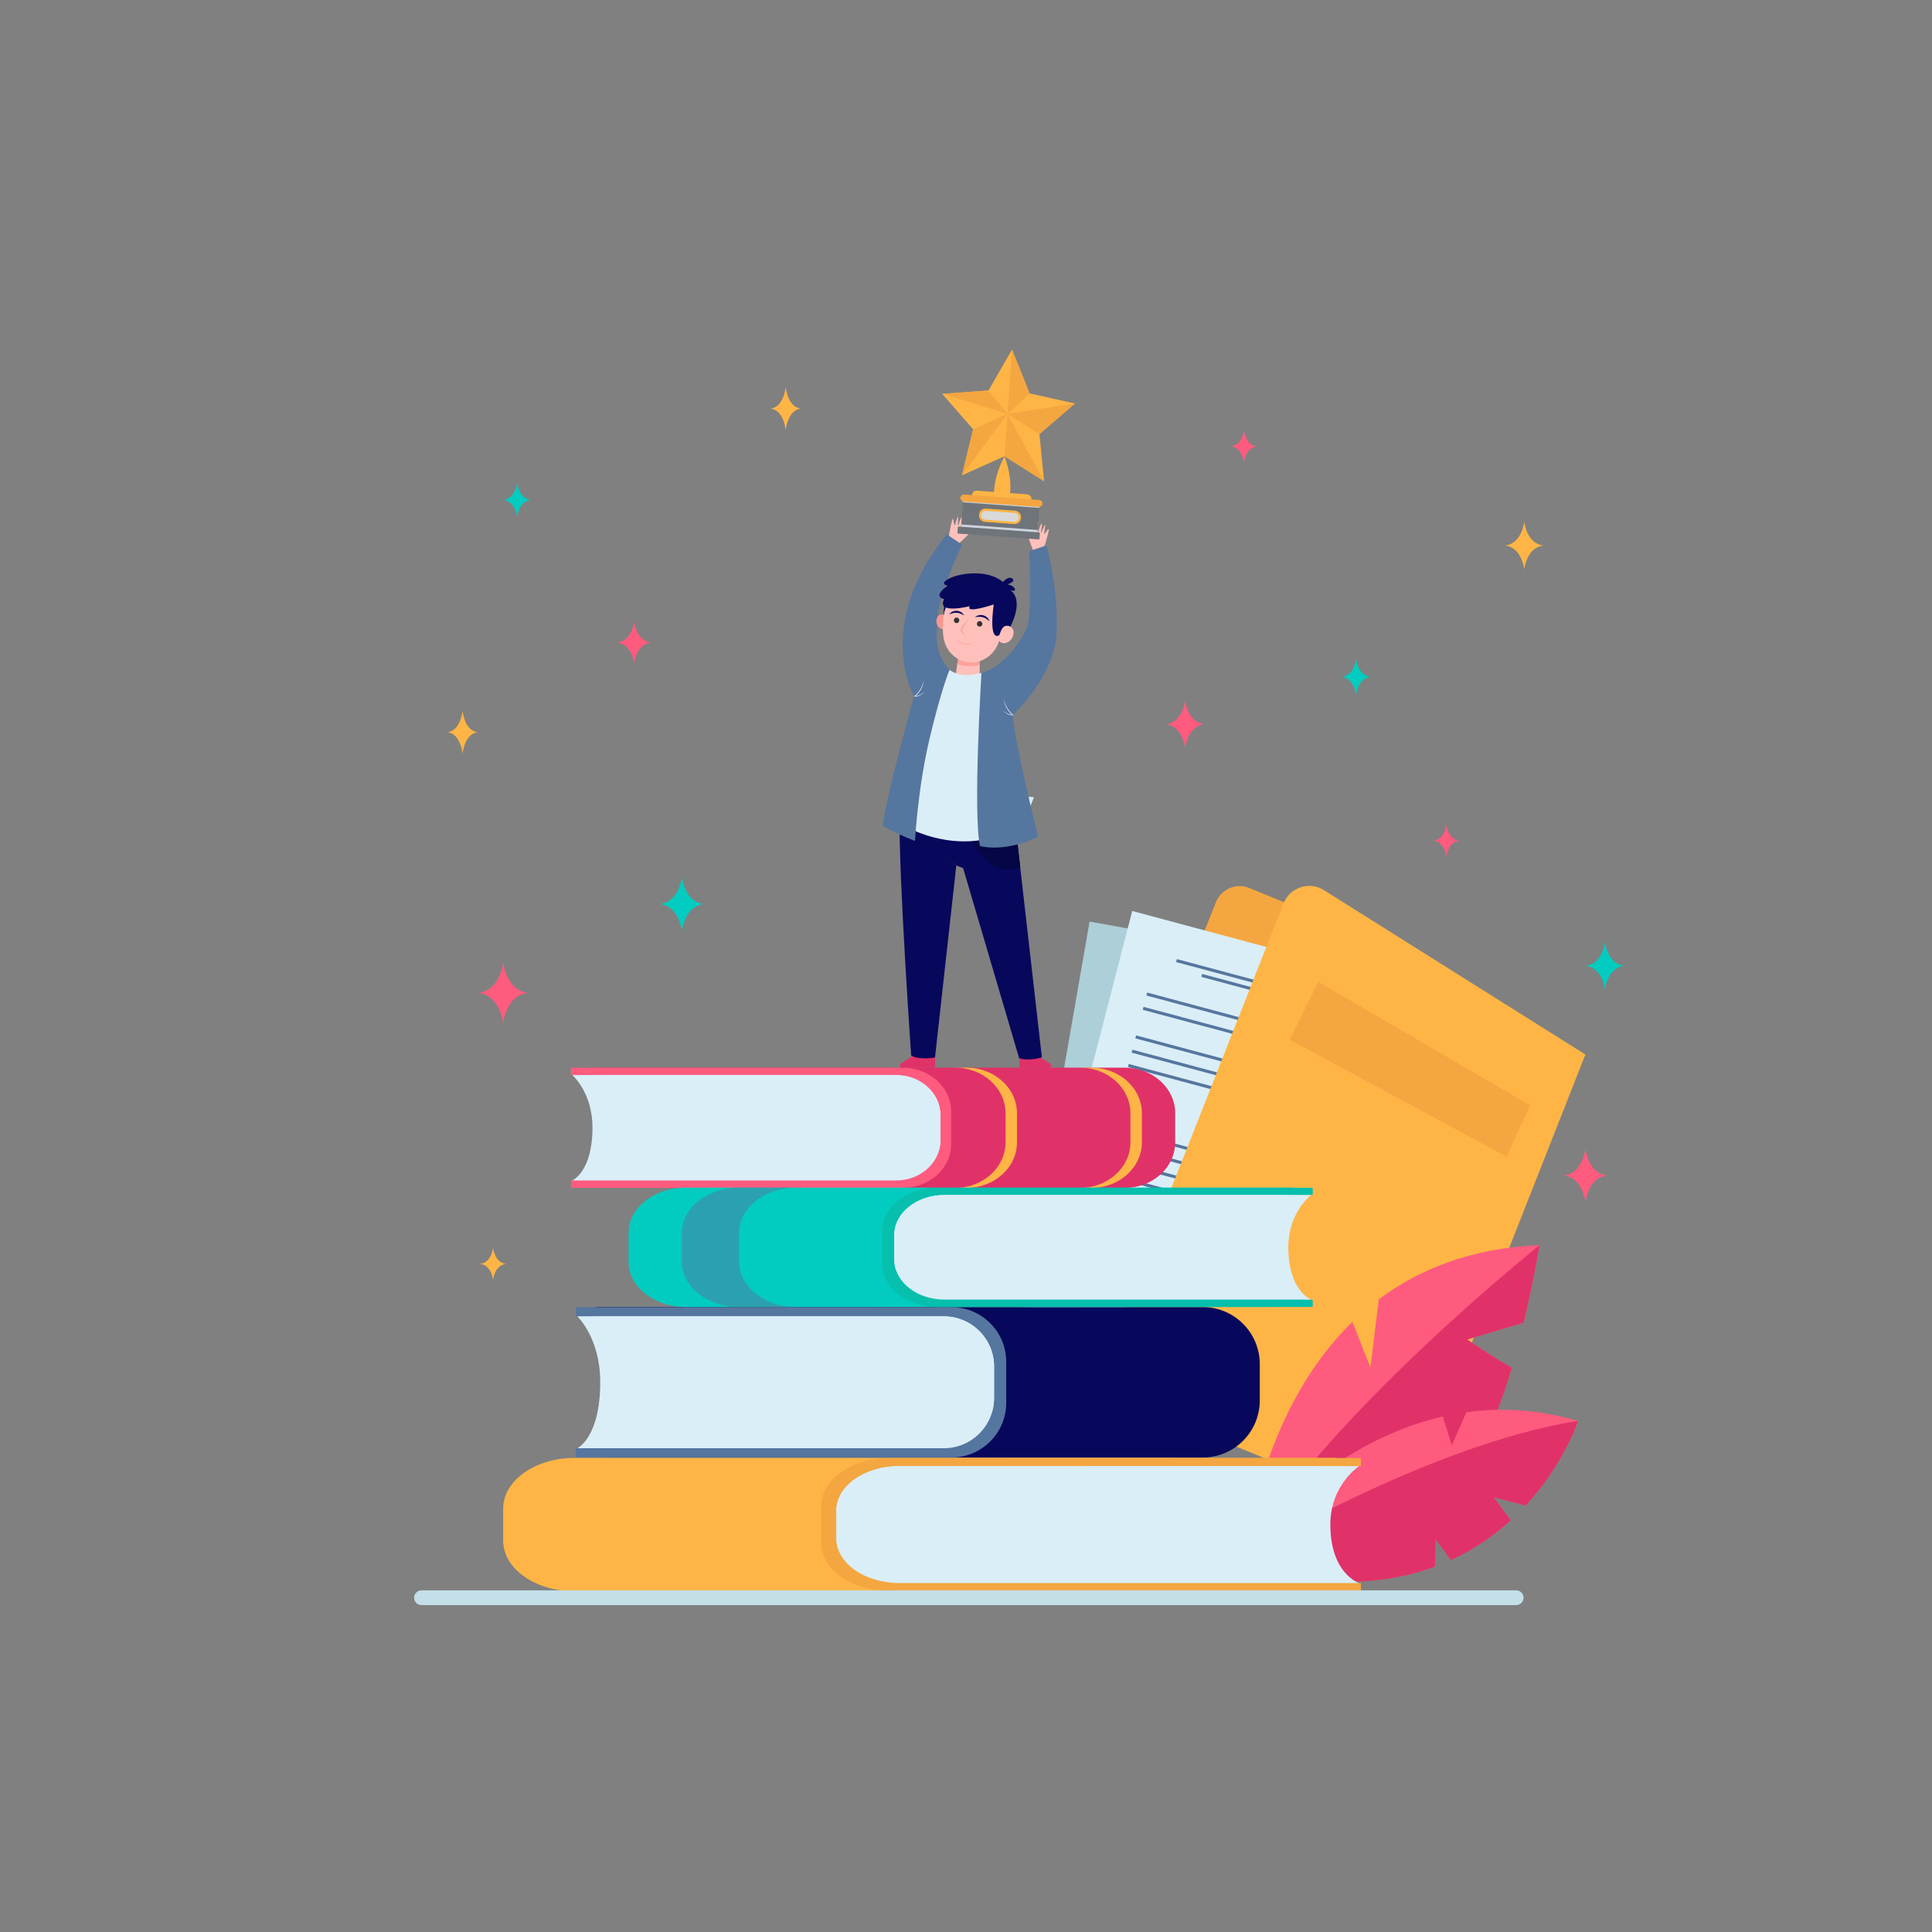<?xml version="1.0" encoding="utf-8"?>
<!-- Generator: Adobe Illustrator 25.1.0, SVG Export Plug-In . SVG Version: 6.00 Build 0)  -->
<svg version="1.1" id="Capa_1" xmlns="http://www.w3.org/2000/svg" xmlns:xlink="http://www.w3.org/1999/xlink" x="0px" y="0px"
	 viewBox="0 0 500 500" style="enable-background:new 0 0 500 500;" xml:space="preserve">
<rect x="0" y="0" width="500" height="500" fill="#808080" stroke="none"/>
<style type="text/css">
	.st0{display:none;fill:#FFFFFF;}
	.st1{fill:#F4A640;}
	.st2{fill:#ADCFD8;}
	.st3{fill:#55769F;}
	.st4{fill:#DAEEF7;}
	.st5{fill:#FEB546;}
	.st6{fill:#FF5B7E;}
	.st7{fill:#E03268;}
	.st8{fill:#07085B;}
	.st9{fill:#02CCC0;}
	.st10{fill:#06BFAD;}
	.st11{opacity:0.5;fill:#55769F;}
	.st12{fill:#C4DFE8;}
	.st13{fill:#FFC0BB;}
	.st14{opacity:0.6;fill:#FC8D84;}
	.st15{fill:#050645;}
	.st16{fill:#FFFFFF;}
	.st17{fill:#F99893;}
	.st18{fill:#333333;}
	.st19{fill:#6F747A;}
	.st20{fill:#CDD6E0;}
	.st21{fill:#D9D9D9;}
</style>
<g>
	
		<rect x="69.81" y="55.23" transform="matrix(-1 -1.224647e-16 1.224647e-16 -1 527.599 505.858)" class="st0" width="387.99" height="395.4"/>
	<g>
		<g>
			<path class="st1" d="M267.59,352.95l40.01,16.38l49.53-125.68l-33.82-13.84c-3.42-1.4-7.3,0.29-8.68,3.78L267.59,352.95z"/>
			<g>
				<polygon class="st2" points="262.88,348.27 339.49,362.11 358.59,252.34 281.98,238.5 				"/>
				<polygon class="st3" points="301.19,254.02 335.4,260.2 335.54,259.41 301.33,253.23 				"/>
				<polygon class="st3" points="294.35,250.73 342.93,259.51 343.07,258.73 294.49,249.95 				"/>
				<polygon class="st3" points="287.39,260 346.34,270.65 346.48,269.87 287.53,259.22 				"/>
				<polygon class="st3" points="286.74,263.77 345.68,274.41 345.82,273.63 286.88,262.98 				"/>
				<polygon class="st3" points="285.43,271.29 344.37,281.94 344.51,281.16 285.57,270.51 				"/>
				<polygon class="st3" points="284.77,275.06 343.72,285.71 343.86,284.93 284.91,274.28 				"/>
				<polygon class="st3" points="284.12,278.82 343.07,289.47 343.2,288.69 284.26,278.04 				"/>
				<polygon class="st3" points="281.24,295.38 340.18,306.03 340.32,305.25 281.38,294.6 				"/>
				<polygon class="st3" points="280.56,299.29 339.51,309.94 339.64,309.15 280.7,298.5 				"/>
				<polygon class="st3" points="279.88,303.19 338.83,313.84 338.96,313.06 280.02,302.41 				"/>
				<polygon class="st3" points="279.2,307.09 338.15,317.74 338.28,316.96 279.34,306.31 				"/>
				<polygon class="st3" points="278.52,311 337.47,321.65 337.6,320.86 278.66,310.21 				"/>
				<polygon class="st3" points="277.84,314.9 336.79,325.55 336.93,324.77 277.98,314.12 				"/>
				<polygon class="st3" points="277.16,318.8 336.11,329.45 336.25,328.67 277.3,318.02 				"/>
			</g>
			<g>
				<polygon class="st4" points="265.18,343.57 340.42,363.75 368.26,255.94 293.02,235.76 				"/>
				<polygon class="st3" points="310.92,252.82 344.52,261.84 344.72,261.07 311.12,252.06 				"/>
				<polygon class="st3" points="304.37,248.98 352.09,261.78 352.28,261.01 304.57,248.21 				"/>
				<polygon class="st3" points="296.69,257.64 354.58,273.17 354.78,272.4 296.89,256.87 				"/>
				<polygon class="st3" points="295.74,261.34 353.63,276.86 353.83,276.09 295.94,260.57 				"/>
				<polygon class="st3" points="293.83,268.73 351.72,284.26 351.92,283.49 294.03,267.96 				"/>
				<polygon class="st3" points="292.87,272.43 350.77,287.96 350.96,287.19 293.07,271.66 				"/>
				<polygon class="st3" points="291.92,276.13 349.81,291.65 350.01,290.88 292.12,275.36 				"/>
				<polygon class="st3" points="287.72,292.39 345.61,307.92 345.81,307.15 287.92,291.62 				"/>
				<polygon class="st3" points="286.73,296.22 344.62,311.75 344.82,310.98 286.93,295.45 				"/>
				<polygon class="st3" points="285.74,300.06 343.63,315.58 343.83,314.82 285.94,299.29 				"/>
				<polygon class="st3" points="284.75,303.89 342.64,319.42 342.84,318.65 284.95,303.12 				"/>
				<polygon class="st3" points="283.76,307.73 341.65,323.25 341.85,322.48 283.96,306.96 				"/>
				<polygon class="st3" points="282.77,311.56 340.66,327.09 340.86,326.32 282.97,310.79 				"/>
				<polygon class="st3" points="281.78,315.39 339.67,330.92 339.87,330.15 281.98,314.62 				"/>
			</g>
			<path class="st5" d="M282.77,359.16l80.55,32.97l46.98-119.22l-67.69-42.55c-3.8-2.39-8.8-0.71-10.47,3.51L282.77,359.16z"/>
		</g>
		<g>
			<path class="st6" d="M379.72,346.65l14.59-4.36c2.57-10.82,4.11-20.04,4.11-20.04c-17.61,0.72-31.16,6.22-41.59,14.02
				l-2.16,17.68l-4.66-11.85c-24.61,23.92-27.49,60.84-27.49,60.84s49.53-19.75,58.97-27.89c3.64-3.14,7-11.73,9.74-21.09
				C386.33,351.26,379.72,346.65,379.72,346.65z"/>
			<path class="st7" d="M398.43,322.25c0,0-57.96,46.34-75.89,80.69c0,0,49.53-19.75,58.97-27.89c3.64-3.14,7-11.73,9.74-21.09
				c-4.93-2.7-11.53-7.31-11.53-7.31l14.59-4.36C396.89,331.47,398.43,322.25,398.43,322.25z"/>
			<path class="st6" d="M408.38,367.73c-10.29-3.02-19.97-3.47-28.89-2.24c-1.67,3.9-3.76,8.52-3.76,8.52l-2.34-7.41
				c-33.45,7.67-54.77,37.85-54.77,37.85c22.43,6.96,39.66,5.8,52.74,0.98c0.09-2.84,0.16-7.07,0.16-7.07l3.98,5.36
				c6.14-2.81,11.24-6.42,15.46-10.27c-2.09-2.78-4.36-5.98-4.36-5.98l8.23,2.14C404.76,378.87,408.38,367.73,408.38,367.73z"/>
			<path class="st7" d="M371.36,405.45c0.09-2.84,0.16-7.07,0.16-7.07l3.98,5.36c6.14-2.81,11.24-6.42,15.46-10.27
				c-2.09-2.78-4.36-5.98-4.36-5.98l8.23,2.14c9.94-10.76,13.56-21.9,13.56-21.9c-39.71,6.19-89.76,36.74-89.76,36.74
				C341.05,411.43,358.28,410.27,371.36,405.45z"/>
		</g>
		<g>
			<path class="st7" d="M155.32,277.31h-5.51c0.9-0.63,2.03-1,3.26-1h138c7.22,0,13.07,5.29,13.07,11.81v7.5
				c0,6.52-5.85,11.81-13.07,11.81l-136.45-0.04L155.32,277.31z"/>
			<path class="st5" d="M292.56,295.62v-7.5c0-6.52-5.85-11.81-13.07-11.81h2.96c7.22,0,13.07,5.29,13.07,11.81v7.5
				c0,6.52-5.85,11.81-13.07,11.81l-2.92,0C286.73,307.41,292.56,302.13,292.56,295.62z"/>
			<path class="st5" d="M260.24,295.62v-7.5c0-6.52-5.85-11.81-13.07-11.81h2.96c7.22,0,13.07,5.29,13.07,11.81v7.5
				c0,6.52-5.85,11.81-13.07,11.81l-2.92,0C254.41,307.41,260.24,302.13,260.24,295.62z"/>
			<path class="st6" d="M233.66,276.34c6.9,0,12.5,5.06,12.5,11.29v8.48c0,6.24-5.6,11.29-12.5,11.29h-85.91v-1.9h0.35l21.84-1.87
				l4.41-15.64c0,0-8.52-8.64-9.08-8.87c-0.56-0.22-17.18-0.9-17.18-0.9l-0.35,0v-1.89H233.66z"/>
			<path class="st4" d="M153.33,291.81c0-9.15-5.23-13.58-5.23-13.58h83.81c6.34,0,11.48,4.64,11.48,10.37v6.53
				c0,5.73-5.14,10.37-11.48,10.37h-83.81C148.09,305.51,153.33,303.33,153.33,291.81z"/>
			<path class="st4" d="M243.38,288.61v6.53c0,0.86-0.12,1.69-0.33,2.49c-2.83-6.25-8.24-12.26-18.56-14.2
				c-24.08-4.52-76.4-5.19-76.4-5.19h83.81C238.24,278.23,243.38,282.88,243.38,288.61z"/>
		</g>
		<g>
			<path class="st8" d="M157.59,339.52h-6.23c1.02-0.79,2.3-1.26,3.68-1.26h156.19c8.17,0,14.8,6.62,14.8,14.78v9.39
				c0,8.16-6.62,14.78-14.8,14.78l-154.44-0.05L157.59,339.52z"/>
			<path class="st3" d="M246.26,338.3c7.81,0,14.15,6.33,14.15,14.14v10.61c0,7.81-6.33,14.14-14.15,14.14h-97.23v-2.37h0.4
				l24.72-2.34l5-19.58c0,0-9.64-10.82-10.27-11.1c-0.63-0.28-19.44-1.13-19.44-1.13l-0.4,0v-2.36H246.26z"/>
			<path class="st4" d="M155.34,357.67c0-11.45-5.92-17-5.92-17h94.85c7.18,0,13,5.81,13,12.98v8.17c0,7.17-5.82,12.98-13,12.98
				h-94.85C149.41,374.81,155.34,372.08,155.34,357.67z"/>
			<path class="st4" d="M257.26,353.65v8.17c0,1.07-0.13,2.12-0.38,3.11c-3.2-7.82-9.33-15.35-21-17.77
				c-27.25-5.65-86.47-6.49-86.47-6.49h94.85C251.45,340.67,257.26,346.48,257.26,353.65z"/>
		</g>
		<g>
			<path class="st9" d="M331.17,308.35h6.24c-1.02-0.62-2.3-1-3.69-1H177.47c-8.17,0-14.8,5.25-14.8,11.73v7.45
				c0,6.48,6.63,11.73,14.8,11.73l154.5-0.04L331.17,308.35z"/>
			<path class="st10" d="M242.46,307.38c-7.82,0-14.16,5.02-14.16,11.22v8.42c0,6.19,6.34,11.22,14.16,11.22h97.27v-1.88h-0.4
				l-24.73-1.86l-5-15.54c0,0,9.65-8.59,10.28-8.81c0.63-0.22,19.45-0.89,19.45-0.89l0.4,0v-1.87H242.46z"/>
			<path class="st4" d="M333.42,322.75c0-9.08,5.92-13.49,5.92-13.49h-94.89c-7.18,0-13,4.61-13,10.3v6.48c0,5.69,5.82,10.3,13,10.3
				h94.89C339.35,336.35,333.42,334.19,333.42,322.75z"/>
			<path class="st4" d="M231.45,319.57v6.48c0,0.85,0.13,1.68,0.38,2.47c3.2-6.21,9.33-12.18,21.01-14.1
				c27.26-4.49,86.5-5.15,86.5-5.15h-94.89C237.27,309.26,231.45,313.88,231.45,319.57z"/>
			<path class="st11" d="M191.29,326.53v-7.45c0-6.48,6.63-11.73,14.8-11.73h-14.84c-8.17,0-14.8,5.25-14.8,11.73v7.45
				c0,6.48,6.63,11.73,14.8,11.73l14.64,0C197.82,338.17,191.29,332.96,191.29,326.53z"/>
		</g>
		<path class="st5" d="M341.46,378.41h7.82c-1.28-0.7-2.88-1.11-4.62-1.11H148.78c-10.25,0-18.56,5.87-18.56,13.11v8.32
			c0,7.24,8.31,13.11,18.56,13.11l193.69-0.05L341.46,378.41z"/>
		<path class="st1" d="M230.25,377.32c-9.8,0-17.75,5.61-17.75,12.53v9.41c0,6.92,7.95,12.53,17.75,12.53H352.2v-2.1h-0.5l-31-2.07
			l-6.27-17.36c0,0,12.09-9.59,12.88-9.84c0.79-0.25,24.38-1,24.38-1l0.5,0v-2.09H230.25z"/>
		<path class="st4" d="M344.29,394.5c0-10.15,7.43-15.07,7.43-15.07H232.75c-9,0-16.3,5.15-16.3,11.51v7.24
			c0,6.36,7.3,11.51,16.3,11.51h118.96C351.71,409.69,344.29,407.28,344.29,394.5z"/>
		<path class="st4" d="M216.45,390.94v7.24c0,0.95,0.17,1.88,0.48,2.76c4.01-6.93,11.7-13.61,26.34-15.76
			c34.18-5.01,108.45-5.76,108.45-5.76H232.75C223.75,379.43,216.45,384.58,216.45,390.94z"/>
		<path class="st12" d="M109.08,415.4h283.31c1.05,0,1.91-0.85,1.91-1.91v0c0-1.05-0.85-1.91-1.91-1.91H109.08
			c-1.05,0-1.91,0.85-1.91,1.91l0,0C107.18,414.55,108.03,415.4,109.08,415.4z"/>
		<polygon class="st1" points="396.03,286.08 341.19,254.11 333.78,269.07 389.89,299.33 		"/>
		<path class="st9" d="M350.96,170.53c0,0,0.43,4.35,3.8,4.65c-3.37,0.3-3.8,4.65-3.8,4.65s-0.43-4.35-3.8-4.65
			C350.53,174.88,350.96,170.53,350.96,170.53z"/>
		<path class="st6" d="M410.3,297.25c0,0,0.65,6.52,5.7,6.97c-5.05,0.45-5.7,6.97-5.7,6.97s-0.65-6.52-5.7-6.97
			C409.66,303.77,410.3,297.25,410.3,297.25z"/>
		<path class="st5" d="M394.47,134.99c0,0,0.58,5.79,5.06,6.19c-4.48,0.4-5.06,6.19-5.06,6.19s-0.58-5.79-5.06-6.19
			C393.9,140.78,394.47,134.99,394.47,134.99z"/>
		<path class="st5" d="M127.61,322.92c0,0,0.39,3.9,3.4,4.17c-3.02,0.27-3.4,4.17-3.4,4.17s-0.39-3.9-3.4-4.17
			C127.23,326.82,127.61,322.92,127.61,322.92z"/>
		<path class="st6" d="M374.33,213.41c0,0,0.39,3.89,3.4,4.16c-3.01,0.27-3.4,4.16-3.4,4.16s-0.39-3.89-3.4-4.16
			C373.94,217.3,374.33,213.41,374.33,213.41z"/>
		<path class="st6" d="M321.92,111.36c0,0,0.39,3.89,3.4,4.16c-3.01,0.27-3.4,4.16-3.4,4.16s-0.39-3.89-3.4-4.16
			C321.53,115.25,321.92,111.36,321.92,111.36z"/>
		<path class="st6" d="M164.11,160.85c0,0,0.51,5.09,4.45,5.44c-3.94,0.35-4.45,5.44-4.45,5.44s-0.51-5.09-4.45-5.44
			C163.6,165.94,164.11,160.85,164.11,160.85z"/>
		<path class="st6" d="M130.22,248.98c0,0,0.74,7.45,6.51,7.97c-5.77,0.52-6.51,7.97-6.51,7.97s-0.74-7.45-6.51-7.97
			C129.48,256.43,130.22,248.98,130.22,248.98z"/>
		<path class="st6" d="M306.71,181.26c0,0,0.58,5.79,5.06,6.19c-4.48,0.4-5.06,6.19-5.06,6.19s-0.58-5.79-5.06-6.19
			C306.13,187.05,306.71,181.26,306.71,181.26z"/>
		<path class="st9" d="M415.36,243.76c0,0,0.58,5.79,5.06,6.19c-4.48,0.4-5.06,6.19-5.06,6.19s-0.58-5.79-5.06-6.19
			C414.79,249.55,415.36,243.76,415.36,243.76z"/>
		<path class="st9" d="M133.82,124.95c0,0,0.41,4.12,3.6,4.41c-3.19,0.29-3.6,4.41-3.6,4.41s-0.41-4.12-3.6-4.41
			C133.41,129.08,133.82,124.95,133.82,124.95z"/>
		<path class="st9" d="M176.46,226.91c0,0,0.66,6.61,5.77,7.06c-5.11,0.46-5.77,7.06-5.77,7.06s-0.66-6.61-5.77-7.06
			C175.8,233.51,176.46,226.91,176.46,226.91z"/>
		<path class="st5" d="M119.71,183.9c0,0,0.45,5.24,3.94,5.6c-3.49,0.36-3.94,5.6-3.94,5.6s-0.45-5.24-3.94-5.6
			C119.26,189.14,119.71,183.9,119.71,183.9z"/>
		<path class="st5" d="M203.34,100.13c0,0,0.45,5.26,3.95,5.62c-3.5,0.36-3.95,5.62-3.95,5.62s-0.45-5.26-3.95-5.62
			C202.89,105.38,203.34,100.13,203.34,100.13z"/>
		<g>
			<g>
				<path class="st4" d="M258.74,205.6l8.85,0.72l-2.86,7.29l-4.47-0.37l-1.86,6.08c-0.45-0.21-0.79-0.37-0.85-0.42
					c-0.14-0.09-0.63-3.11-1.06-5.96L258.74,205.6z"/>
				<path class="st7" d="M263.79,272.68v3.18c0,0.26,0.21,0.48,0.47,0.48h7.28c0.53,0,0.73-0.7,0.28-0.99l-4.09-2.66
					C267.74,272.68,266.13,273.88,263.79,272.68z"/>
				<path class="st13" d="M249.5,137.94c-0.11,0.04-0.22-0.05-0.19-0.17c0.18-0.88,0.74-3.66,0.53-3.76
					c-0.25-0.12-0.81,2.36-1.06,2.39c-0.25,0.03,0.35-2.37,0.06-2.45c-0.29-0.08-0.76,2.12-0.9,2.13c-0.13,0.01,0.1-2.15-0.04-2.31
					c-0.14-0.15-0.67,2.13-0.83,2.18c-0.16,0.06-0.31-1.64-0.45-1.64c-0.14,0-0.24-0.03-0.98,3.88c0,0-0.04,1.43-0.29,1.77
					l0.55,1.15l1.72,0.06c0,0,3.73-3.44,3.7-3.65C251.3,137.33,251.13,137.28,249.5,137.94z"/>
				<path class="st13" d="M267.18,138.8c0.08,0.09,0.22,0.06,0.25-0.06c0.23-0.87,0.98-3.6,1.21-3.6c0.27,0.01-0.34,2.47-0.12,2.62
					c0.21,0.14,0.75-2.27,1.04-2.21c0.29,0.06-0.27,2.25-0.16,2.32c0.11,0.07,0.87-1.97,1.06-2.03c0.19-0.07-0.36,2.2-0.24,2.33
					s1.01-1.32,1.14-1.25c0.13,0.06,0.23,0.08-0.87,3.91c0,0-0.6,1.3-0.53,1.71l-1.01,0.77l-1.56-0.75c0,0-1.78-4.8-1.66-4.97
					C265.85,137.42,266.01,137.46,267.18,138.8z"/>
				<polygon class="st13" points="253.53,170.15 253.55,176.84 247.17,175.84 248.24,168.31 				"/>
				<path class="st14" d="M247.75,171.78l0.49-3.46l5.29,2.47l0,1.32C252.26,172.42,249.87,172.7,247.75,171.78z"/>
				<path class="st7" d="M242,272.33v3.49c0,0.29-0.23,0.52-0.51,0.52h-8.01c-0.58,0-0.8-0.77-0.31-1.09l4.49-2.92
					C237.66,272.33,239.42,273.64,242,272.33z"/>
				<g>
					<g>
						<g>
							<path class="st8" d="M234.68,213.09c0.02-0.75-1.89,1.45-1.85,0.86c0.75-12.38,24.48-2,24.48-2l5.79,4.33l6.54,57.38
								c0,0-3.55,1.05-5.89,0.19l-14.49-49.17l-1.78-0.7C247.5,223.99,239.57,218.35,234.68,213.09z"/>
						</g>
					</g>
				</g>
				<g>
					<g>
						<g>
							<path class="st10" d="M232.8,214.45c-0.01,0.14-0.01,0.29-0.02,0.45C232.79,214.75,232.8,214.6,232.8,214.45z"/>
						</g>
						<g>
							<path class="st10" d="M232.78,214.91c-0.01,0.15-0.01,0.31-0.02,0.48C232.77,215.22,232.78,215.06,232.78,214.91z"/>
						</g>
						<g>
							<path class="st10" d="M232.77,215.45c0,0.17-0.01,0.34-0.01,0.52C232.76,215.79,232.76,215.62,232.77,215.45z"/>
						</g>
						<g>
							<path class="st10" d="M232.83,213.95c-0.01,0.13-0.02,0.27-0.02,0.41C232.81,214.22,232.82,214.08,232.83,213.95z"/>
						</g>
						<g>
							<path class="st8" d="M232.83,211.14c4.89,5.26,14.66,12.85,14.66,12.85l1.78,0.7l-1.78-0.7l-5.51,49.68
								c0,0-3.93,0.76-6.17-0.48C235.82,273.19,232.51,225.9,232.83,211.14z"/>
						</g>
						<g>
							<path class="st10" d="M269.65,273.66c0,0-1.53,0.45-3.24,0.52C268.12,274.12,269.65,273.66,269.65,273.66L269.65,273.66z"/>
						</g>
						<g>
							<path class="st10" d="M264.45,274.05c0.16,0.03,0.32,0.06,0.48,0.08C264.77,274.11,264.61,274.08,264.45,274.05z"/>
						</g>
						<g>
							<path class="st10" d="M266.41,274.18c-0.41,0.02-0.83,0.01-1.24-0.03C265.58,274.19,266,274.2,266.41,274.18z"/>
						</g>
					</g>
				</g>
				<path class="st15" d="M263.11,216.28l0.93,8.19c-2.47,0.97-8.49,2.02-13.03-8.1c-1.43-3.19-1.8-5.49-1.54-7.13
					c4.35,1.18,7.84,2.71,7.84,2.71L263.11,216.28z"/>
				<path class="st4" d="M241.33,182.86c0.27,0,4.39-9.5,4.39-9.5c3.52,2.51,8.29,0.77,8.29,0.77s19.21,35.82,6.33,41.41
					c-12.88,5.59-25.03-1.21-25.03-1.21s-2.74-7.26-2.74-7.54C232.56,206.5,241.06,182.86,241.33,182.86z"/>
				<path class="st3" d="M266.36,142.63c0,0,0.83,17-0.73,20.11c-5.18,10.33-11.63,11.38-11.63,11.38s-2.22,36.15-0.39,44.81
					c0,0,6.08,1.91,15.03-2.37c0,0-6.85-28.02-6.49-31.56c0,0,10.96-9.96,11.33-21.69c0.37-11.73-2.65-22.16-2.65-22.16
					L266.36,142.63z"/>
				<path class="st3" d="M236.81,217.63c0,0,0.69-13.45,3.7-26.21c3.01-12.76,5.21-18.06,5.21-18.06
					c-4.04-4.54-3.37-8.64-3.02-13.97c0.41-6.14,6.3-18.43,6.3-18.43l-3.97-2.65c-19.05,23.32-8.5,41.9-8.5,41.9
					s-7.13,25.7-8.09,33.52C228.45,213.72,232.24,215.95,236.81,217.63z"/>
				<path class="st16" d="M261.97,184.96c-0.23-0.17-0.5-0.42-0.77-0.74c-0.81-0.99-1.23-2.11-1.52-3.36
					c0.18,0.53,0.64,2.08,1.63,3.26c0.44,0.51,0.68,0.69,0.89,0.83c-0.03,0.03-0.05,0.05-0.05,0.05c0,0.02,0,0.05-0.01,0.07
					c-0.25,0.05-0.7,0.07-1.45-0.35c-0.47-0.25-0.83-0.56-1.22-0.89c0.25,0.18,0.77,0.57,1.26,0.8
					C261.09,184.81,261.59,184.99,261.97,184.96z"/>
				<path class="st16" d="M236.68,180.12c0.33-0.21,0.61-0.51,0.87-0.82c0.81-0.97,1.25-2.11,1.63-3.26
					c-0.29,1.24-0.7,2.36-1.52,3.36c-0.26,0.32-0.53,0.57-0.77,0.74c0.18,0.01,0.39-0.02,0.54-0.06c0.24-0.06,0.47-0.15,0.69-0.26
					c0.46-0.22,0.91-0.55,1.26-0.8c-0.34,0.3-0.73,0.63-1.22,0.89c-0.22,0.12-0.45,0.23-0.7,0.3c-0.25,0.06-0.5,0.12-0.78,0.04
					l-0.15-0.04L236.68,180.12z"/>
				<polygon class="st8" points="244.37,156.49 243.99,161.08 244.7,161.54 246.02,155.95 				"/>
				<path class="st17" d="M245.33,160.61c0.2,1.04-0.31,2.01-1.12,2.17c-0.82,0.16-1.64-0.55-1.83-1.59
					c-0.2-1.04,0.31-2.01,1.12-2.17C244.32,158.86,245.14,159.57,245.33,160.61z"/>
				<path class="st13" d="M244.16,164.86c-0.21-1.33-0.18-2.69-0.06-3.86c0.02-0.25,0.04-0.5,0.04-0.75
					c0.02-1.02,0.23-2.06,0.67-3.08c1.41-3.3,4.84-5.3,8.34-4.86c4.72,0.6,7.83,5.12,6.92,9.74c0.55-0.18,1.11-0.13,1.56,0.19
					c0.85,0.62,0.93,2,0.17,3.08c-0.76,1.09-2.06,1.47-2.91,0.85c-0.12-0.09-0.22-0.19-0.31-0.3c-1.17,3.85-4.93,6.25-8.71,5.41
					C247,170.64,244.63,168.21,244.16,164.86z"/>
				<path class="st18" d="M252.88,161.18c-0.19,0.47,0.15,0.99,0.66,0.99c0.28,0,0.54-0.18,0.64-0.44c0.19-0.48-0.15-0.99-0.66-0.99
					C253.24,160.74,252.99,160.92,252.88,161.18z"/>
				<path class="st18" d="M246.91,160.27c-0.19,0.48,0.15,0.99,0.66,0.99c0.28,0,0.54-0.18,0.64-0.45c0.18-0.48-0.15-0.99-0.66-0.99
					C247.27,159.83,247.01,160.01,246.91,160.27z"/>
				<path class="st17" d="M251.95,166.19c-0.37,0.19-0.79,0.33-1.13,0.39c-0.39,0.08-0.79,0.1-1.17,0.05
					c-0.39-0.05-0.76-0.19-1.1-0.39c-0.34-0.21-0.64-0.47-0.92-0.77c0.28,0.4,0.53,0.63,0.86,0.87c0.34,0.23,0.7,0.37,1.14,0.44
					c0.41,0.06,0.82,0.02,1.22-0.08C251.24,166.58,251.62,166.42,251.95,166.19z"/>
				<path class="st8" d="M252.32,159.73c0.37-0.07,0.71-0.11,1.05-0.11c0.34-0.01,0.66,0.03,0.98,0.12c0.31,0.09,0.62,0.21,0.9,0.4
					c0.38,0.22,0.66,0.49,0.86,0.63c-0.13-0.33-0.33-0.72-0.62-0.95c-0.27-0.28-0.63-0.47-1.01-0.57c-0.38-0.11-0.78-0.11-1.16-0.02
					C252.94,159.31,252.59,159.47,252.32,159.73z"/>
				<path class="st8" d="M249.53,159.26c-0.18-0.34-0.46-0.61-0.78-0.82c-0.33-0.21-0.71-0.33-1.1-0.36
					c-0.39-0.02-0.79,0.04-1.14,0.21c-0.34,0.13-0.66,0.43-0.88,0.7c0.25-0.07,0.57-0.23,1.01-0.32c0.33-0.09,0.65-0.1,0.97-0.08
					c0.32,0.02,0.64,0.09,0.96,0.21C248.89,158.93,249.2,159.08,249.53,159.26z"/>
				<path class="st17" d="M250.74,160.16c-0.33,0.31-0.63,0.66-0.92,1.01c-0.29,0.36-0.55,0.73-0.79,1.12
					c-0.13,0.24-0.3,0.56-0.34,0.83c-0.02,0.15-0.01,0.3,0.23,0.54c0.16,0.17,0.34,0.32,0.53,0.45c0.19,0.13,0.38,0.25,0.59,0.34
					c-0.34-0.3-0.69-0.59-0.96-0.94c-0.04-0.05-0.13-0.18-0.15-0.24c-0.01-0.05,0.01-0.16,0.05-0.26c0.07-0.2,0.18-0.39,0.29-0.58
					c0.22-0.39,0.47-0.76,0.72-1.14C250.25,160.93,250.5,160.55,250.74,160.16z"/>
				<path class="st8" d="M245.21,151.59c0,0-2.37-0.46,0.55-1.92c2.92-1.46,10.06-2.3,13.8,0.96c0,0,1.26-1.64,2.39-0.92
					c1.13,0.72-1.18,1.52-1.18,1.52s1.58,0.31,1.88,1.2c0.22,0.66-0.74,0.46-1.26,0.32c0.86,0.36,3.38,2.79,0.1,9.42
					c-0.58-0.28-4.33-5.73-4.33-5.73s-7.54,2.52-6.16,0.43c0,0-8.78,2.25-6.65-1.81C244.36,155.06,241.12,154.56,245.21,151.59z"/>
				<path class="st8" d="M261.5,162.16c0,0-0.57-0.44-1.44-0.12c-0.87,0.33-1.42,2.31-1.42,2.31s-2.84,2.37-1.46-7.97
					c1.36-10.16,3.25,1.69,3.25,1.69L261.5,162.16z"/>
			</g>
		</g>
		<g>
			<path class="st5" d="M265.65,130.36l-13-0.94c-0.66-0.05-1.15-0.63-1.11-1.3l0,0c0.05-0.67,0.62-1.18,1.28-1.13l13,0.94
				c0.66,0.05,1.15,0.63,1.11,1.3l0,0C266.88,129.9,266.31,130.41,265.65,130.36z"/>
			<polygon class="st5" points="261.91,90.46 266.45,101.81 278.2,104.43 269.01,112.34 270.2,124.54 259.97,118.08 248.96,123 
				251.83,111.09 243.83,101.93 255.83,101.04 			"/>
			<g>
				<g>
					<polygon class="st1" points="261.91,90.46 260.74,107.11 266.45,101.81 					"/>
					<polygon class="st1" points="278.2,104.43 260.74,107.11 269.01,112.34 					"/>
					<polygon class="st1" points="260.74,107.11 255.83,101.04 243.83,101.93 					"/>
					<polygon class="st1" points="248.96,123 260.74,107.11 251.83,111.09 					"/>
					<polygon class="st1" points="270.2,124.54 260.74,107.11 259.97,118.08 					"/>
				</g>
			</g>
			<polygon class="st19" points="268.51,137.94 248.76,136.5 249.25,129.43 269.01,130.86 			"/>
			<polygon class="st20" points="248.81,135.73 248.76,136.5 268.51,137.94 268.57,137.16 			"/>
			<polygon class="st20" points="249.27,129.23 249.21,130 268.97,131.44 269.02,130.66 			"/>
			<path class="st1" d="M268.84,131.2l-19.46-1.41c-0.49-0.04-0.86-0.47-0.83-0.97l0,0c0.04-0.5,0.46-0.88,0.96-0.84l19.46,1.41
				c0.49,0.04,0.86,0.47,0.83,0.97l0,0C269.76,130.85,269.33,131.23,268.84,131.2z"/>
			<path class="st19" d="M268.77,139.6l-20.76-1.51c-0.13-0.01-0.23-0.13-0.22-0.26l0.09-1.33c0.01-0.13,0.12-0.24,0.26-0.23
				l20.76,1.51c0.13,0.01,0.23,0.13,0.22,0.26l-0.09,1.33C269.02,139.51,268.9,139.61,268.77,139.6z"/>
			<path class="st5" d="M262.44,135.62l-7.51-0.55c-0.93-0.07-1.64-0.89-1.57-1.85l0,0c0.07-0.95,0.88-1.67,1.81-1.6l7.51,0.55
				c0.93,0.07,1.64,0.89,1.57,1.85l0,0C264.19,134.97,263.38,135.69,262.44,135.62z"/>
			<path class="st21" d="M254.97,134.5c-0.67-0.05-1.16-0.68-1.03-1.37c0.11-0.58,0.66-0.96,1.24-0.92l7.42,0.54
				c0.58,0.04,1.07,0.5,1.1,1.09c0.03,0.7-0.54,1.26-1.21,1.21L254.97,134.5z"/>
			<path class="st5" d="M261.36,128.35l-4.18-0.3l0.03-0.39c0.11-1.61,0.29-4.94,2.77-9.57l0,0c1.89,5.29,1.52,8.27,1.41,9.87
				L261.36,128.35z"/>
		</g>
	</g>
</g>
</svg>
